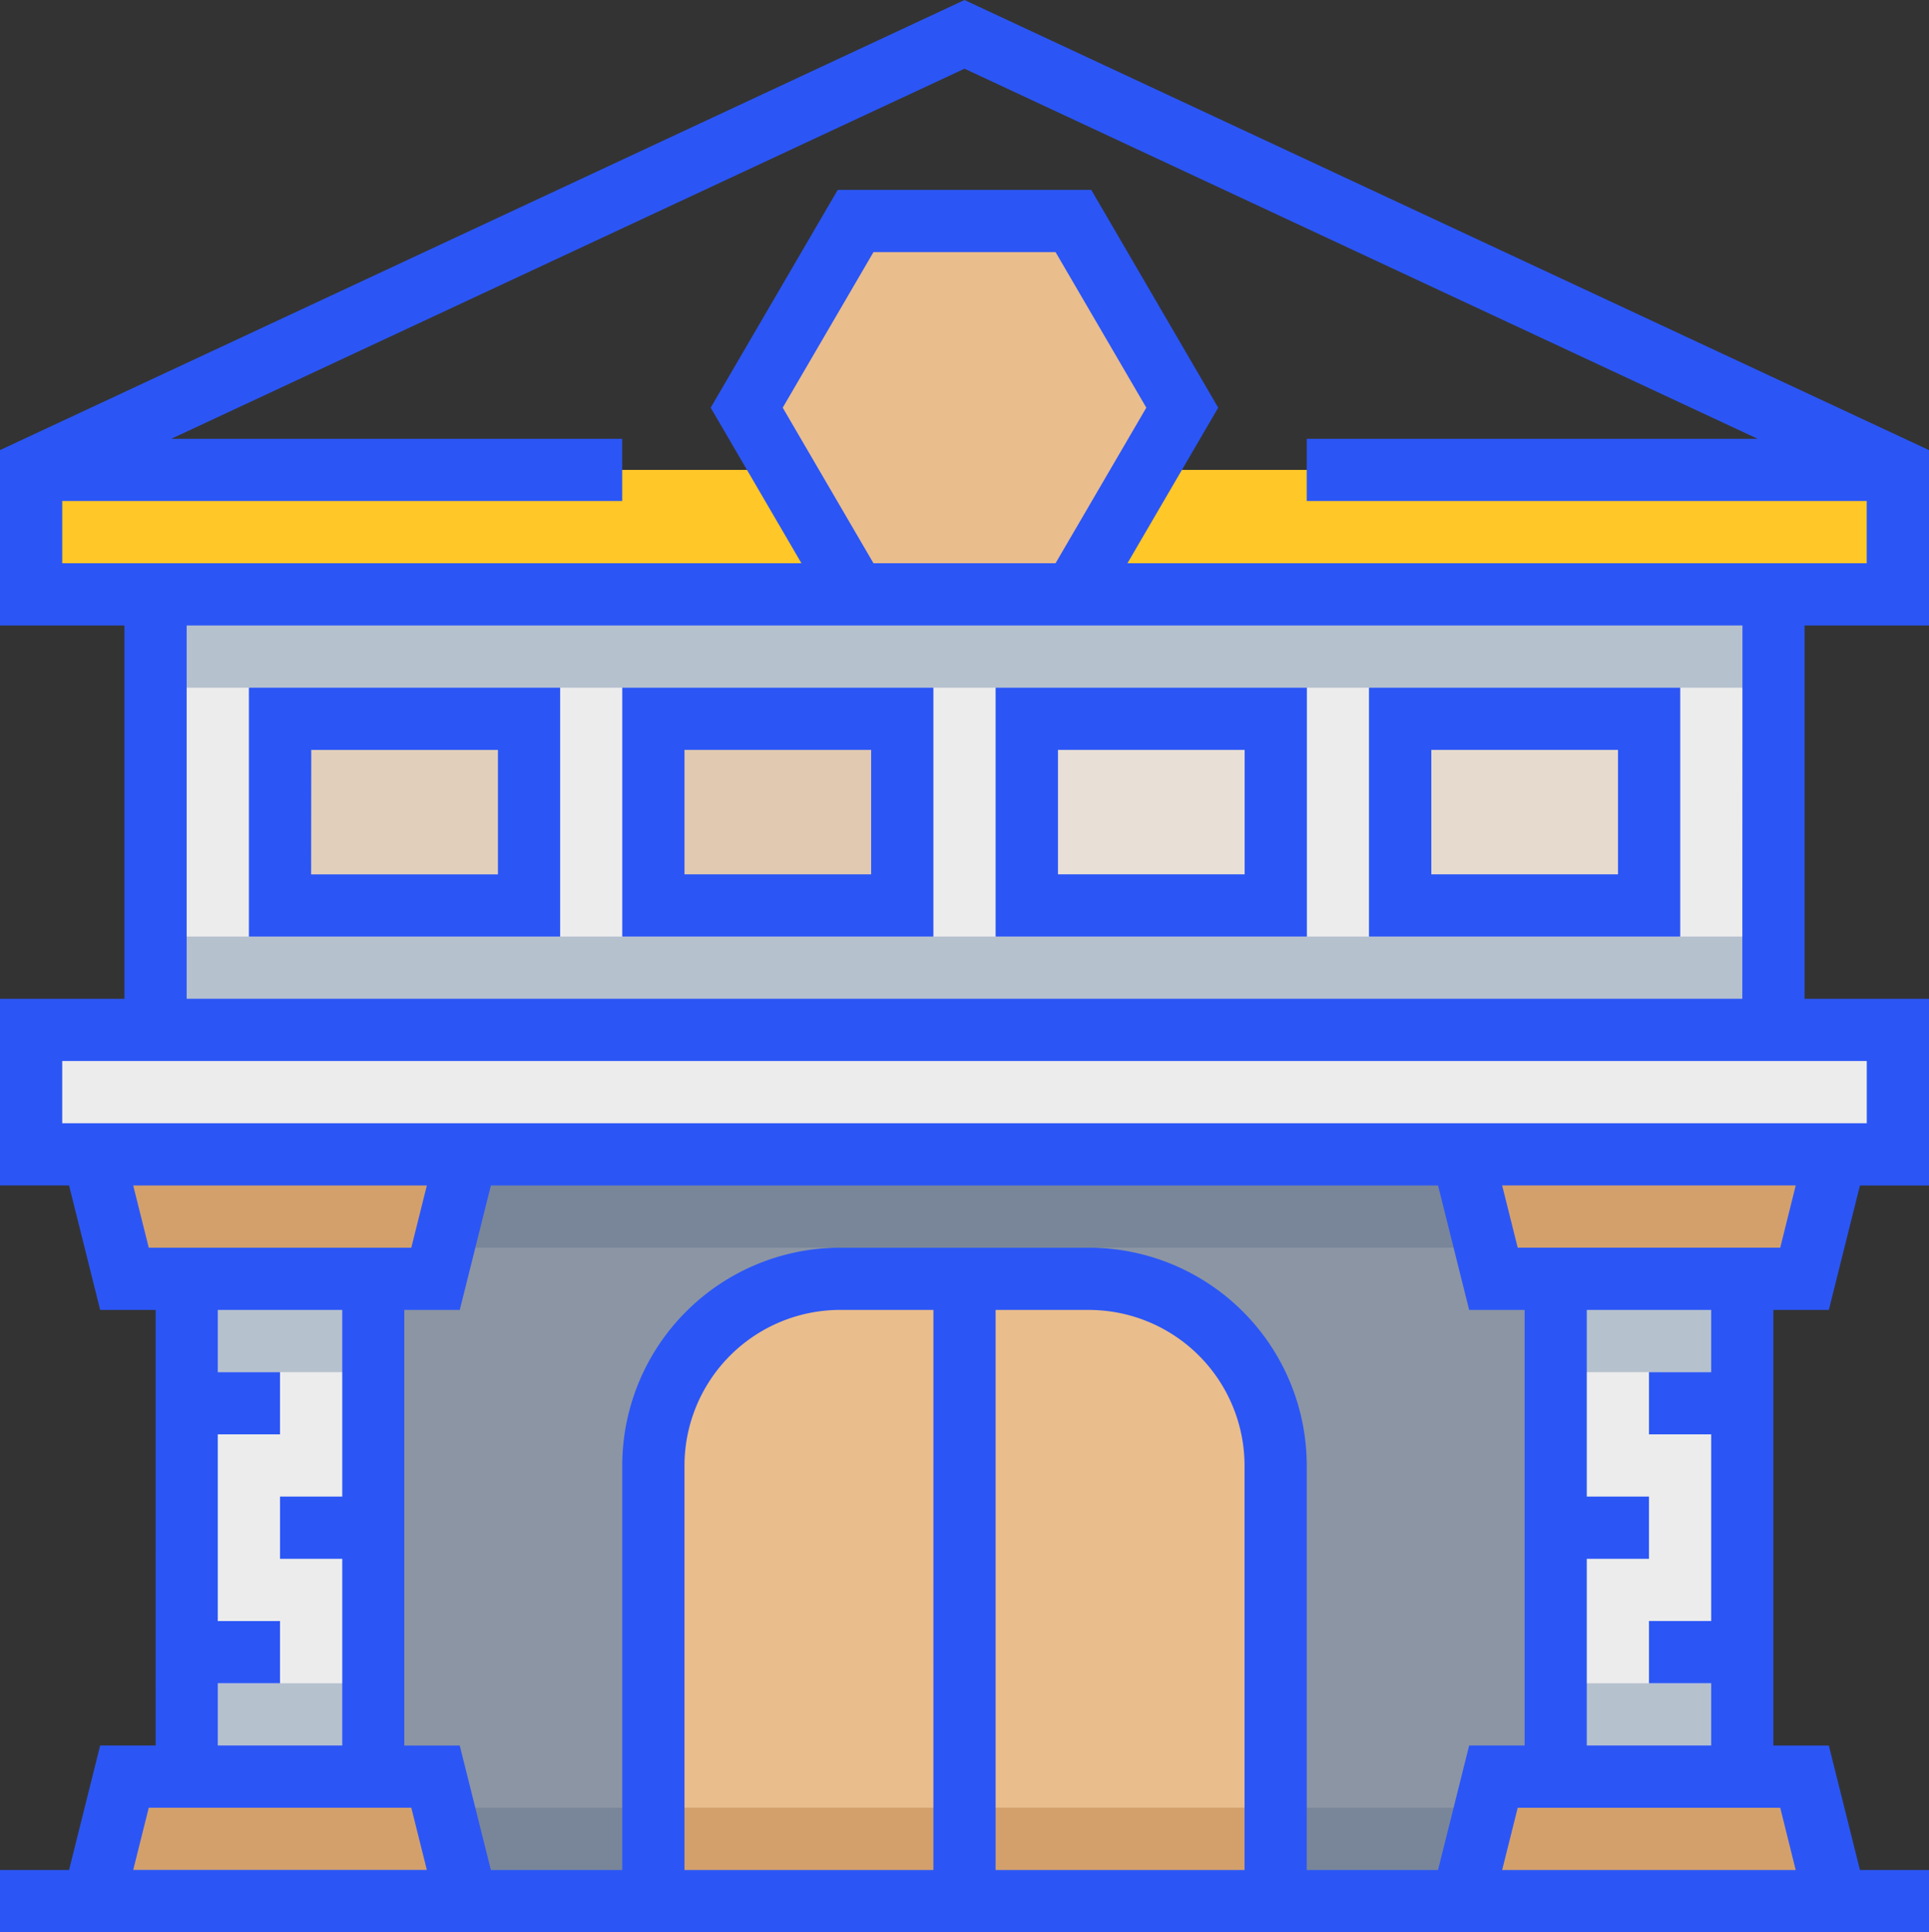 <svg xmlns="http://www.w3.org/2000/svg" width="73.03" height="73.153" viewBox="0 0 73.03 73.153"><rect x="0" y="0" width="73.03" height="73.153" fill="#333333" stroke="none"/><defs><style>.a{fill:#ececec;}.b{fill:#b6c1ce;}.c{fill:#8c95a4;}.d{fill:#798699;}.e,.f{fill:#ffc727;}.e{opacity:0;}.g,.i,.j,.k,.l{fill:#d3a06c;}.h{fill:#eabd8c;}.i{opacity:0.46;}.j{opacity:0.17;}.k{opacity:0.38;}.l{opacity:0.23;}.m{fill:#2b56f5;}</style></defs><rect class="a" width="61.251" height="21.202" transform="translate(5.89 20.147)"/><g transform="translate(5.89 20.147)"><rect class="b" width="61.251" height="5.89"/><rect class="b" width="61.251" height="5.89" transform="translate(0 15.313)"/></g><rect class="c" width="51.828" height="30.626" transform="translate(10.601 41.349)"/><rect class="d" width="49.472" height="3.534" transform="translate(11.779 43.705)"/><rect class="a" width="7.067" height="23.558" transform="translate(58.895 46.061)"/><g transform="translate(58.895 46.061)"><rect class="b" width="7.067" height="5.89"/><rect class="b" width="7.067" height="5.89" transform="translate(0 17.669)"/></g><rect class="a" width="7.067" height="23.558" transform="translate(7.067 46.061)"/><g transform="translate(7.067 46.061)"><rect class="b" width="7.067" height="5.89" transform="translate(0)"/><rect class="b" width="7.067" height="5.89" transform="translate(0 17.669)"/></g><rect class="d" width="51.828" height="3.534" transform="translate(10.601 68.441)"/><path class="e" d="M79.09,25.323v4.712H8.416V25.323L43.753,8.832h0Z" transform="translate(-7.238 -7.532)"/><path class="f" d="M0,0H70.674V4.712H0Z" transform="translate(1.178 17.791)"/><g transform="translate(3.534 43.705)"><path class="g" d="M25.594,301.544H37.373l1.178-4.712H24.416Z" transform="translate(-24.416 -296.832)"/><path class="g" d="M376.424,296.832l1.178,4.712H389.38l1.178-4.712Z" transform="translate(-324.595 -296.832)"/><path class="g" d="M25.594,456.832l-1.178,4.712H38.55l-1.178-4.712Z" transform="translate(-24.416 -433.274)"/><path class="g" d="M389.373,456.832H377.594l-1.178,4.712h14.135Z" transform="translate(-324.588 -433.274)"/></g><path class="h" d="M204.784,70.967l4.123-7.067-4.123-7.067h-8.245L192.416,63.9l4.123,7.067Z" transform="translate(-164.146 -48.464)"/><rect class="a" width="70.674" height="4.712" transform="translate(1.178 38.993)"/><g transform="translate(10.601 27.214)"><rect class="i" width="9.423" height="7.067" transform="translate(14.135)"/><rect class="j" width="9.423" height="7.067" transform="translate(28.27)"/><path class="k" d="M0,0H9.423V7.067H0Z"/><rect class="l" width="9.423" height="7.067" transform="translate(42.405)"/></g><path class="h" d="M184.907,328.832h-9.423a7.067,7.067,0,0,0-7.067,7.067V352.39h23.558V335.9A7.067,7.067,0,0,0,184.907,328.832Z" transform="translate(-143.68 -280.415)"/><rect class="g" width="23.558" height="3.534" transform="translate(24.736 68.441)"/><path class="m" d="M73.446,23.681v-6.64L36.931,0,.416,17.041v6.64H5.128V37.815H.416v7.067H3.03l1.178,4.712h2.1V66.085h-2.1L3.03,70.8H.416v2.356h73.03V70.8H70.832l-1.178-4.712h-2.1V49.595h2.1l1.178-4.712h2.614V37.815H68.734V23.681ZM2.772,18.969h21.2V16.613H6.9L36.931,2.6,66.959,16.613H49.888v2.356h21.2v2.356H43.1l3.436-5.89L41.731,7.19h-9.6l-4.809,8.245,3.436,5.89H2.772Zm30.713,2.356-3.436-5.89,3.436-5.89h6.893l3.436,5.89-3.436,5.89ZM5.459,44.883H16.576l-.589,2.356H6.048Zm49.4,0,1.178,4.712h2.1V66.085h-2.1L54.858,70.8h-4.97V55.484a8.255,8.255,0,0,0-8.245-8.245H32.219a8.255,8.255,0,0,0-8.245,8.245V70.8H19l-1.178-4.712h-2.1V49.595h2.1L19,44.883Zm-16.75,4.712h3.534a5.9,5.9,0,0,1,5.89,5.89V70.8H38.109ZM35.753,70.8H26.33V55.484a5.9,5.9,0,0,1,5.89-5.89h3.534ZM8.661,63.729h2.356V61.374H8.661V54.306h2.356V51.95H8.661V49.595h4.712v7.067H11.017v2.356h2.356v7.067H8.661ZM6.048,68.441h9.939l.589,2.356H5.459ZM68.4,70.8H57.286l.589-2.356h9.939ZM65.2,51.95H62.845v2.356H65.2v7.067H62.845v2.356H65.2v2.356H60.49V59.018h2.355V56.662H60.49V49.595H65.2Zm2.614-4.712H57.875l-.589-2.356H68.4Zm3.276-4.712H2.772V40.171H71.09Zm-4.712-4.712H7.483V23.681h58.9Z" transform="translate(-0.416)"/><path class="m" d="M172.195,176.832H160.416v9.423h11.779Zm-2.356,7.067h-7.067v-4.712h7.067Z" transform="translate(-136.858 -150.796)"/><path class="m" d="M268.2,176.832H256.416v9.423H268.2Zm-2.356,7.067h-7.067v-4.712h7.067Z" transform="translate(-218.723 -150.796)"/><path class="m" d="M76.2,186.255v-9.423H64.416v9.423Zm-9.423-7.067h7.067V183.9H66.772Z" transform="translate(-54.993 -150.796)"/><path class="m" d="M364.2,176.832H352.416v9.423H364.2Zm-2.356,7.067h-7.067v-4.712h7.067Z" transform="translate(-300.588 -150.796)"/></svg>